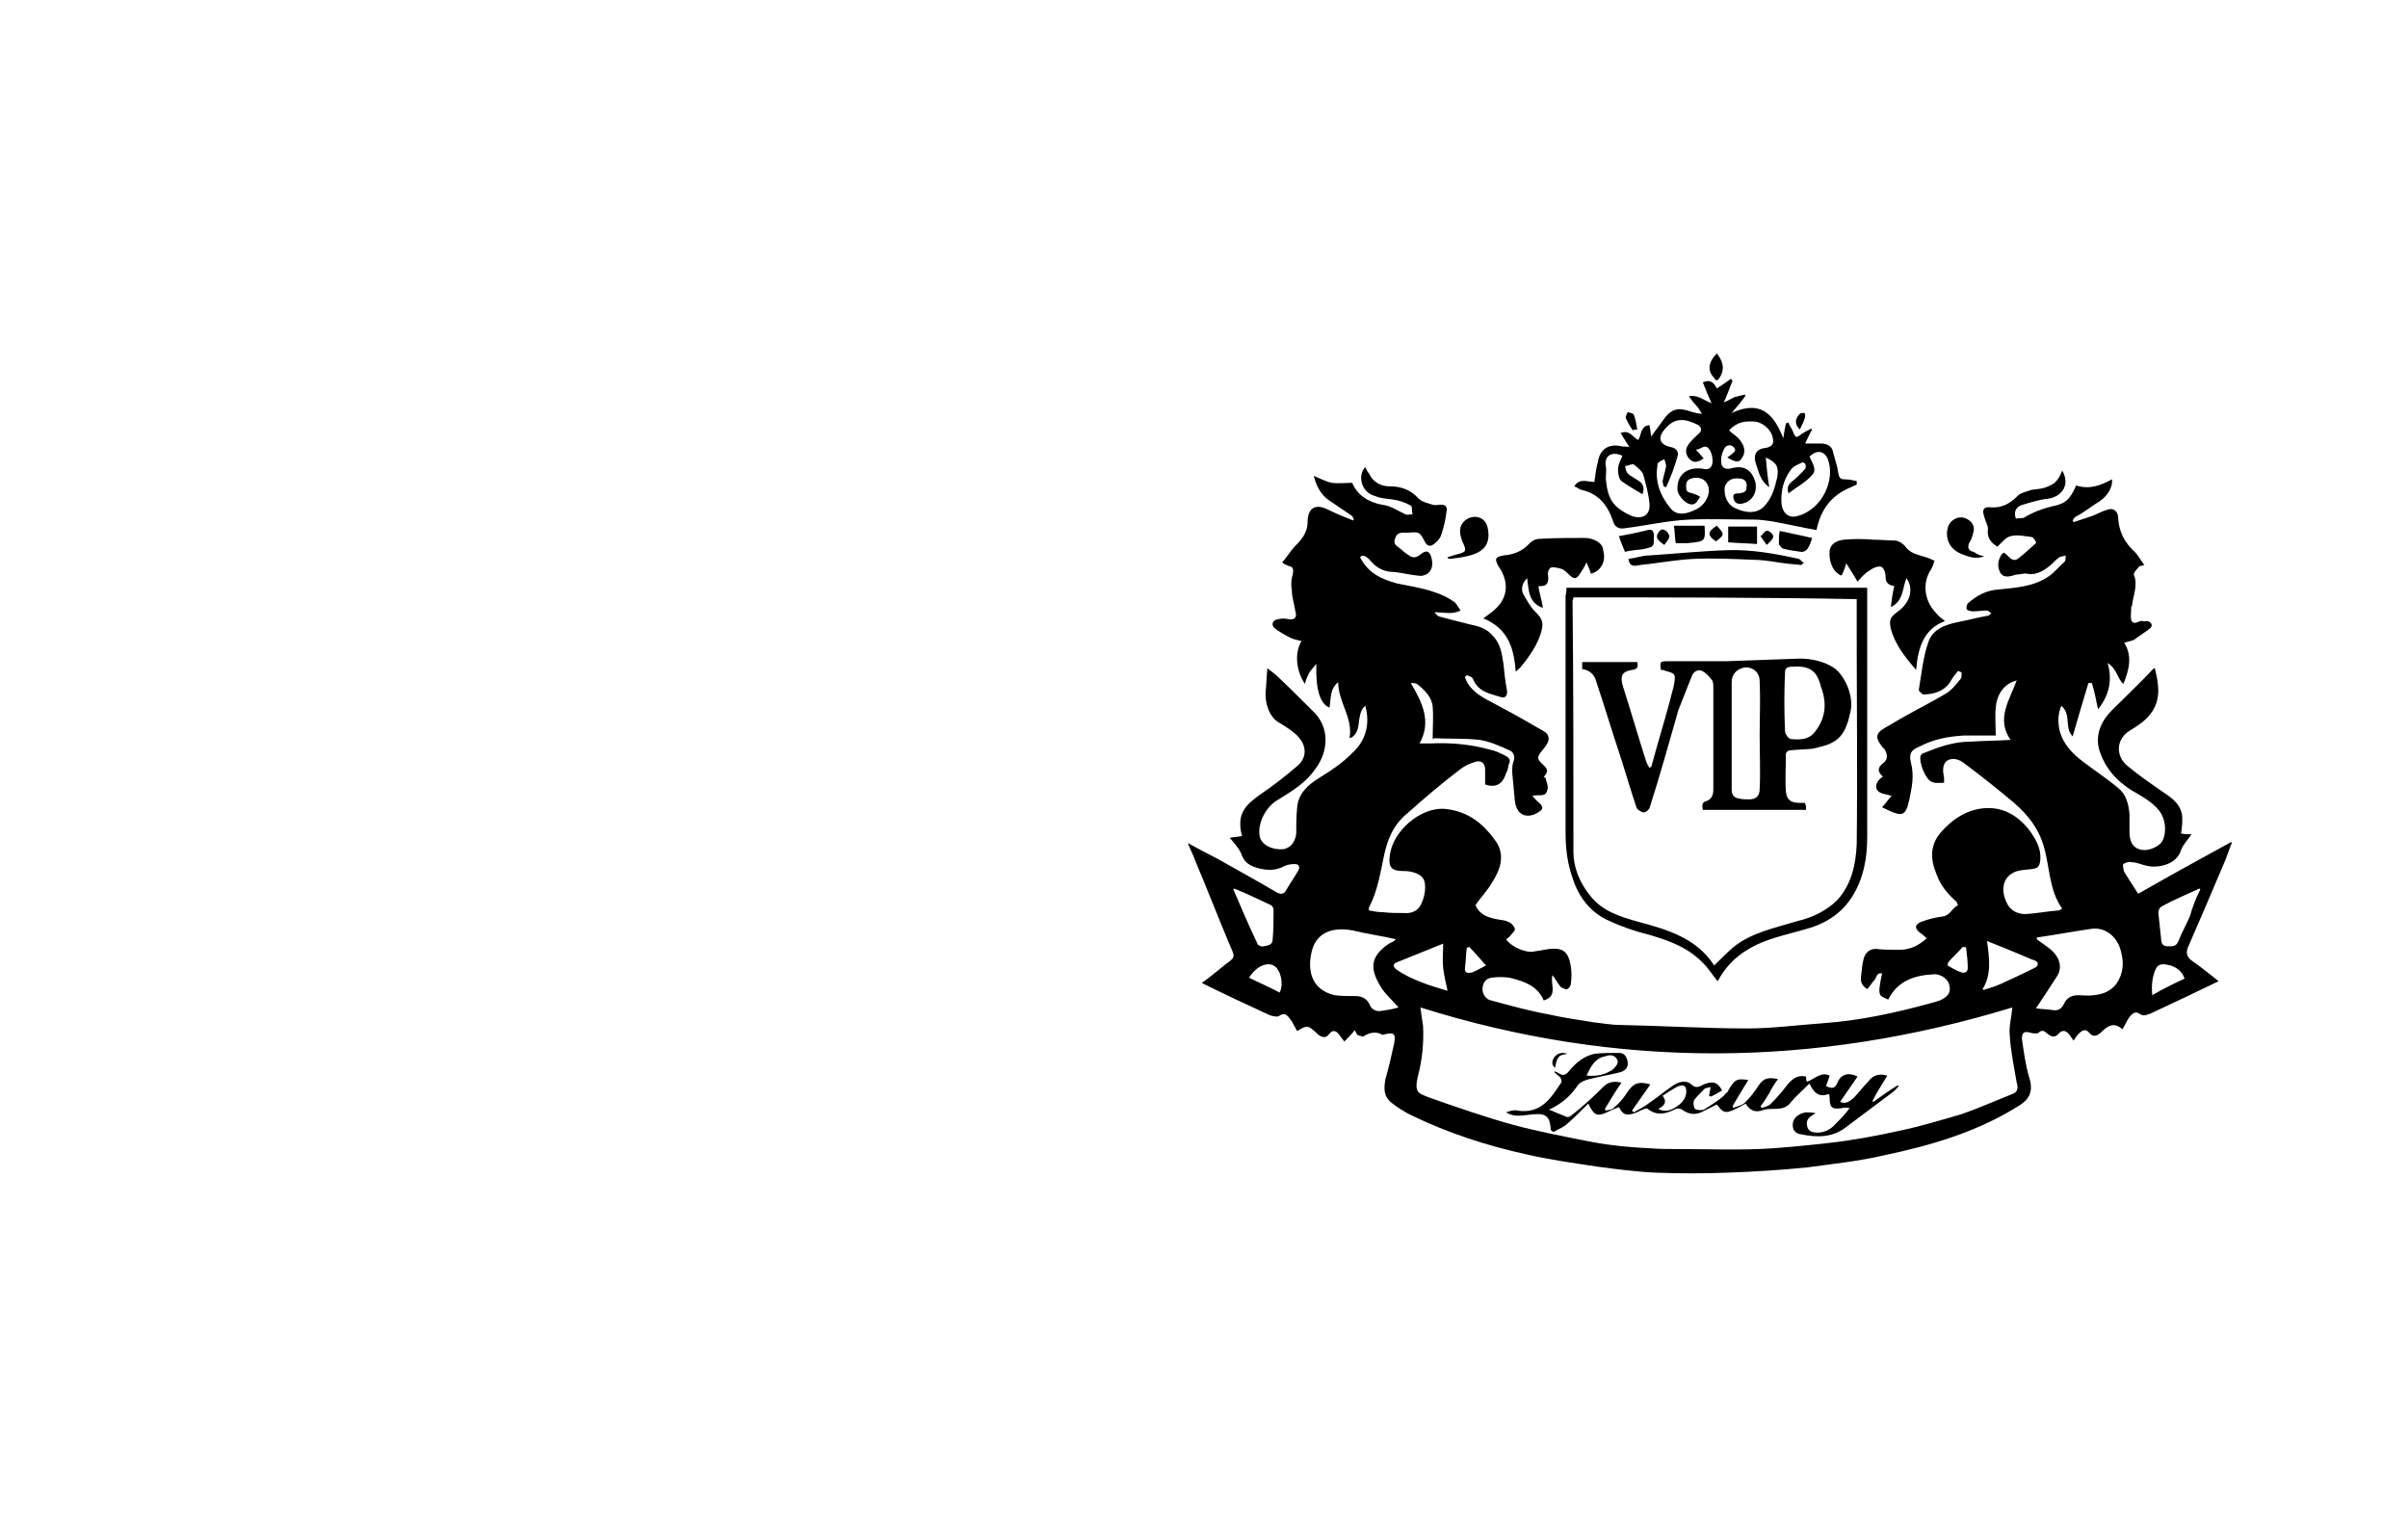 <?xml version="1.0" encoding="UTF-8"?>
<!DOCTYPE svg PUBLIC "-//W3C//DTD SVG 1.0//EN" "http://www.w3.org/TR/2001/REC-SVG-20010904/DTD/svg10.dtd">
<!-- Creator: CorelDRAW -->
<svg xmlns="http://www.w3.org/2000/svg" xml:space="preserve" width="84mm" height="53mm" version="1.0" style="shape-rendering:geometricPrecision; text-rendering:geometricPrecision; image-rendering:optimizeQuality; fill-rule:evenodd; clip-rule:evenodd"
viewBox="0 0 8400 5300"
 xmlns:xlink="http://www.w3.org/1999/xlink"
 xmlns:xodm="http://www.corel.com/coreldraw/odm/2003">
 <defs>
  <style type="text/css">
   <![CDATA[
    .fil0 {fill:black;fill-rule:nonzero}
   ]]>
  </style>
 </defs>
 <g id="Слой_x0020_1">
  <g id="_105553255210048">
   <g>
    <path class="fil0" d="M4997.68 2577.96c0,-39.66 3.06,-76.26 0,-112.86 -3.05,-33.54 -27.44,-57.94 -54.9,-79.29 -3.05,-3.06 -12.2,-3.06 -21.35,-3.06 39.66,67.1 73.2,134.2 30.5,210.45 15.25,0 27.45,0 39.66,0 70.14,-3.06 137.24,3.05 204.34,21.34 18.31,3.06 36.6,12.2 54.91,21.35 12.19,6.1 21.34,15.25 12.19,30.5 -3.05,12.2 -3.05,21.35 -9.15,30.51 -12.2,39.65 -36.6,51.85 -73.2,39.65 0,-18.31 0,-36.6 0,-51.85 0,-21.35 -12.2,-33.54 -33.54,-27.45 -21.35,6.1 -39.66,15.25 -54.91,27.45 -64.04,48.79 -125.05,100.64 -182.99,152.49 -48.8,39.66 -70.15,91.51 -82.36,152.5 -12.19,57.95 -21.34,115.89 -48.79,170.8 -3.06,3.05 -3.06,9.15 -3.06,15.25 15.26,3.05 30.51,6.1 48.8,6.1 24.4,3.05 48.79,3.05 73.2,3.05 33.54,3.06 54.9,-12.19 64.04,-39.65 9.16,-21.35 12.2,-45.75 9.16,-64.05 -3.06,-30.5 -36.6,-39.65 -64.05,-42.69 -3.05,0 -6.1,0 -9.15,0 -42.7,0 -54.91,-12.2 -48.8,-54.91 9.16,-82.35 106.75,-170.8 195.19,-161.65 82.36,9.16 134.21,54.91 176.9,115.9 30.5,48.79 12.2,97.6 -15.25,140.3 -15.25,27.44 -39.65,51.85 -57.95,79.29 12.2,30.51 39.66,42.7 73.2,48.8 12.2,3.05 30.5,3.05 39.66,9.15 12.19,3.06 21.35,15.25 24.4,24.41 3.05,6.09 -12.2,18.3 -18.31,27.44 -3.05,3.06 -9.15,6.1 -12.19,9.15 18.3,27.45 70.14,48.8 97.6,42.7 18.31,-3.05 36.6,-6.1 54.9,-9.15 39.66,-3.06 64.05,3.05 73.2,61 3.06,21.35 3.06,39.66 0,61 0,6.1 -6.09,15.25 -12.19,18.31 -3.06,3.05 -15.25,-3.06 -21.35,-6.1 -12.2,-12.19 -18.31,-27.45 -30.5,-42.7 -9.16,30.51 21.35,73.2 -30.5,88.45 -21.35,-51.85 -70.15,-67.1 -118.95,-79.29 -21.35,-3.06 -42.7,-3.06 -64.05,0 -21.35,3.05 -30.5,21.35 -30.5,39.65 0,18.31 12.2,36.6 30.5,39.65 67.1,18.31 134.2,36.6 201.3,48.8 51.85,12.2 103.7,18.31 155.55,27.45 30.5,3.05 61,9.15 91.5,9.15 149.46,3.05 298.9,12.19 445.29,12.19 88.45,0 176.9,-12.19 265.35,-18.3 128.1,-9.15 253.14,-36.6 375.14,-70.14 12.2,-3.06 21.35,-6.1 30.51,-9.16 27.44,-12.19 39.65,-27.44 33.54,-51.85 -3.05,-21.35 -27.45,-39.65 -51.85,-39.65 -67.1,3.05 -128.1,21.35 -161.65,88.45 -30.5,-15.25 -39.65,-6.1 -21.35,-91.51 -21.34,-3.05 -18.3,15.26 -27.44,24.41 -9.14,9.15 -15.25,21.35 -24.41,30.5 -18.3,-12.2 -24.4,-24.4 -21.34,-45.75 3.05,-21.35 3.05,-39.66 9.15,-61.01 6.1,-21.34 21.35,-33.54 42.7,-33.54 21.34,3.06 48.79,3.06 70.14,3.06 42.7,3.05 76.25,-12.2 106.74,-39.66 -6.1,-6.1 -12.19,-12.19 -21.35,-18.3 -21.35,-15.25 -21.35,-30.51 3.06,-39.66 24.4,-9.15 48.79,-15.25 73.2,-18.3 27.44,-3.06 33.54,-30.5 54.9,-39.66 -3.05,-3.05 -3.05,-9.15 -6.1,-12.19 -30.5,-27.45 -54.9,-54.91 -70.14,-97.6 -21.35,-51.85 -21.35,-100.65 15.25,-143.35 42.7,-48.79 94.55,-82.35 158.59,-85.39 64.05,-3.06 115.9,30.5 152.5,79.3 21.35,30.5 39.65,61 36.6,100.64 -3.06,27.45 -9.16,30.5 -36.6,33.54 -30.5,3.06 -61.01,3.06 -82.35,33.55 -18.31,30.5 -9.16,64.04 6.09,91.5 15.25,24.41 42.7,33.55 70.15,30.5 36.6,-3.05 70.14,-9.15 106.74,-12.19 3.06,0 6.1,-3.06 12.2,-6.1 -45.76,-64.05 -42.7,-143.34 -64.05,-216.54 -18.3,-64.05 -54.9,-109.8 -103.7,-152.49 -57.95,-48.8 -115.89,-94.55 -176.9,-140.3 -12.19,-9.16 -30.5,-15.25 -42.69,-12.2 -21.35,3.06 -30.51,21.35 -27.45,48.8 3.05,12.19 3.05,21.34 3.05,33.54 -12.19,0 -30.5,3.05 -42.69,-3.05 -21.35,-6.1 -45.75,-67.11 -39.66,-91.51 3.06,-3.05 6.1,-9.15 12.2,-9.15 51.85,-21.35 103.7,-39.66 161.65,-39.66 45.75,-3.05 91.5,-3.05 140.3,-6.09 -51.85,-73.2 -3.06,-140.3 21.34,-207.4 -48.79,12.19 -70.14,54.9 -73.19,94.54 -3.06,30.51 0,64.05 0,97.61 -39.66,0 -73.2,0 -109.8,0 -54.91,3.05 -106.74,12.19 -158.59,39.65 -30.51,12.2 -33.55,27.45 -27.45,54.9 12.19,45.76 3.05,88.45 -6.1,131.15 -12.19,54.91 -24.4,57.95 -76.25,33.55 -3.06,-3.06 -9.15,-3.06 -18.31,-9.16 12.2,-12.19 21.35,-27.44 33.55,-39.65 -18.31,-6.1 -39.66,-6.1 -48.8,-18.31 -12.19,-12.19 -3.05,-36.6 18.31,-48.79 -21.35,-18.31 -18.31,-33.55 3.05,-48.8 15.25,-12.19 12.2,-30.5 3.06,-45.75 0,-3.05 -3.06,-3.05 -3.06,-3.05 -39.65,-45.76 -24.4,-57.95 21.35,-82.35 64.05,-39.66 134.2,-73.2 195.19,-109.8 21.35,-12.2 36.6,-33.55 51.85,-51.85 3.06,-3.06 3.06,-12.2 3.06,-21.35 -3.06,-3.05 -9.16,-3.05 -12.2,-6.1 -9.15,12.2 -18.3,21.35 -24.4,33.55 -21.35,36.6 -57.95,48.79 -97.6,48.79 -3.06,0 -15.25,-12.19 -15.25,-15.25 9.15,-54.9 15.25,-115.89 33.54,-167.74 15.25,-45.76 61,-61.01 106.74,-70.15 33.55,-6.1 64.05,-15.25 100.65,-21.35 3.05,0 6.1,-3.05 12.19,-9.15 -6.09,-3.05 -12.19,-9.15 -15.25,-9.15 -15.25,0 -33.54,3.05 -48.79,3.05 -6.1,0 -18.31,-3.05 -21.35,-6.1 -3.06,-6.09 0,-18.3 3.05,-21.34 30.51,-27.45 64.05,-45.76 106.75,-48.8 57.94,-6.1 118.95,-9.15 170.8,-42.7 21.35,-12.19 39.65,-36.6 61,-54.9 3.05,-3.06 3.05,-15.25 3.05,-21.35 -6.09,3.06 -15.25,3.06 -21.34,6.1 -9.16,6.1 -18.31,15.25 -27.45,24.4 -24.4,21.35 -51.85,39.66 -85.4,33.55 -12.19,-3.06 -24.4,3.05 -39.65,3.05 -18.3,6.1 -39.65,12.2 -51.85,-3.05 -12.19,-18.31 -12.19,-39.66 -3.05,-57.95 3.05,-6.1 6.09,-12.2 12.19,-15.25 3.06,0 3.06,0 6.1,3.05 12.2,9.16 24.4,30.5 42.7,18.31 21.35,-15.25 42.69,-36.6 64.04,-54.91 3.06,-3.05 -9.15,-21.34 -15.25,-21.34 -24.4,-3.06 -48.79,-9.16 -73.2,-3.06 -15.25,3.06 -30.5,21.35 -45.75,36.6 -21.35,-12.2 -36.6,-30.5 -33.54,-57.95 3.05,-12.19 -9.16,-30.5 -12.2,-45.75 -9.15,-24.4 -3.05,-36.6 21.35,-33.54 39.65,3.05 67.1,-12.2 94.55,-39.66 12.19,-12.19 33.54,-15.25 48.79,-21.35 21.35,-3.05 39.66,-3.05 57.95,-12.19 27.45,-9.16 39.65,-30.5 48.8,-54.91 27.44,45.75 3.05,88.45 -45.76,97.6 -30.5,3.06 -61,12.2 -91.5,21.35 -21.35,6.1 -33.54,21.35 -24.4,48.8 9.15,-3.06 18.3,0 27.44,-3.06 30.5,-18.3 61.01,-30.5 97.6,-39.65 48.8,-9.15 64.05,-24.4 85.4,-73.2 45.75,15.25 85.39,0 125.05,-21.35 3.05,24.41 -12.2,54.91 -42.7,76.26 -30.5,18.3 -54.9,39.65 -85.39,54.9 -3.06,3.05 -6.1,6.1 -9.16,12.2 0,3.05 3.06,3.05 3.06,6.09 18.3,-6.09 36.6,-12.19 54.9,-18.3 21.35,-6.1 39.66,-18.31 61,-24.4 21.35,-9.16 39.66,3.05 39.66,27.44 3.05,48.8 21.35,85.4 57.95,118.95 12.19,12.2 21.34,30.5 33.54,45.75 -12.2,3.06 -18.3,3.06 -21.35,9.16 -6.1,6.09 -18.3,21.35 -15.25,24.4 15.25,36.6 -3.05,73.2 -6.1,106.74 0,3.06 -3.05,3.06 -3.05,6.1 0,15.25 -3.06,30.5 0,45.75 9.15,21.35 27.45,0 39.65,3.06 3.06,3.05 12.2,0 15.25,0 15.25,3.05 21.35,15.25 12.2,24.4 -18.31,15.25 -39.65,27.45 -54.91,39.65 -9.15,6.1 -21.34,6.1 -36.59,12.2 30.5,48.8 15.25,97.6 -3.06,143.34 -21.35,-18.3 -21.35,-51.85 -54.9,-73.2 18.3,64.05 3.05,115.9 -33.55,161.65 -6.1,-30.5 -12.19,-61 -21.35,-91.5 -3.05,0 -6.09,0 -12.19,0 -18.31,61 -36.6,121.99 -54.91,186.05 -30.5,-30.5 -3.05,-76.25 -39.65,-106.74 -12.2,30.5 -12.2,54.9 -6.1,85.39 12.2,48.79 45.75,82.35 82.35,109.8 39.66,30.5 82.35,57.94 122,91.5 27.44,21.35 36.59,54.91 39.65,91.5 0,21.35 0,42.7 0,64.05 0,30.5 12.2,51.85 33.54,57.95 24.41,9.15 57.95,-3.06 76.26,-21.35 21.35,-27.45 18.3,-82.35 -6.1,-112.85 -24.4,-30.5 -57.95,-48.8 -94.55,-70.15 -54.9,-33.54 -97.6,-82.35 -115.89,-146.39 -12.2,-51.85 9.15,-97.6 45.75,-134.2 48.79,-48.8 97.6,-94.55 143.34,-143.35 3.05,-3.05 3.05,-3.05 6.1,-3.05 9.15,39.65 18.3,79.3 6.1,118.95 -9.16,30.5 -30.51,54.9 -54.91,73.2 -12.19,9.15 -21.35,15.25 -36.6,24.4 -51.85,30.5 -51.85,91.5 -9.15,125.05 36.6,30.5 76.25,57.95 115.9,85.39 30.5,21.35 64.04,39.66 73.19,82.35 3.06,21.35 0,45.76 -3.05,67.1 12.19,3.06 24.4,3.06 36.6,3.06 -12.2,18.3 -30.5,36.6 -36.6,54.9 -15.25,51.85 -82.35,64.05 -118.95,54.91 -18.31,-3.06 -33.55,-12.2 -51.85,-12.2 -9.15,-3.05 -21.35,0 -30.5,6.1 -3.06,3.06 0,18.31 3.05,27.45 15.25,24.4 30.5,48.79 48.8,76.25 106.74,-61 216.54,-121.99 323.29,-179.94 3.06,0 3.06,3.05 3.06,3.05 -9.16,21.35 -15.25,42.7 -24.41,64.05 -42.69,100.64 -85.39,201.3 -128.1,298.89 -9.15,21.35 -3.05,36.6 15.25,48.8 30.5,21.34 61,45.75 91.5,70.14 -82.35,39.65 -158.59,76.25 -237.9,112.85 -12.19,3.06 -21.34,12.2 -39.65,0 -12.2,-9.15 -24.4,0 -33.54,12.2 -9.16,12.19 -15.25,27.44 -24.41,42.69 -27.44,-24.4 -48.79,-15.25 -73.2,9.16 -12.19,12.19 -27.44,21.35 -42.69,3.05 -12.2,-15.25 -24.41,-9.15 -36.6,3.06 -6.1,6.1 -12.2,15.25 -18.31,24.4 -3.05,-6.1 -9.15,-12.2 -12.19,-18.3 -12.2,-15.26 -24.41,-24.41 -42.7,-3.06 -12.2,12.2 -24.4,6.1 -36.6,-3.05 -9.15,-9.16 -18.3,-15.26 -30.5,-3.06 -3.06,3.06 -18.31,3.06 -27.45,0 -21.35,-6.1 -30.5,-3.05 -30.5,21.35 6.1,42.7 12.2,88.45 24.4,131.15 18.31,54.9 0,82.35 -42.69,106.74 -143.34,88.45 -301.95,134.2 -460.54,167.74 -91.5,21.35 -183,30.5 -271.45,42.7 -91.5,9.15 -186.05,15.25 -280.59,18.31 -82.35,3.05 -161.65,3.05 -244,0 -70.15,-3.06 -140.3,-12.2 -207.4,-21.35 -82.35,-12.2 -167.75,-24.41 -247.04,-42.7 -137.25,-30.5 -271.45,-73.2 -402.59,-137.24 -24.41,-12.2 -48.8,-27.45 -67.1,-42.7 -27.45,-21.35 -27.45,-48.8 -21.35,-82.35 12.19,-42.7 21.35,-82.35 30.5,-125.05 6.1,-33.54 0,-39.65 -36.6,-30.5 -3.05,0 -3.05,3.05 -6.1,0 -21.35,-12.2 -45.75,-6.1 -64.04,6.1 -3.06,3.05 -12.2,-3.06 -18.31,-3.06 -6.1,-3.05 -9.15,-12.19 -12.2,-18.3 -12.19,15.25 -24.4,27.44 -36.59,39.65 -6.1,-9.15 -12.2,-15.25 -18.31,-24.4 -9.15,-12.2 -21.35,-18.31 -33.54,-3.06 -12.2,18.31 -27.45,12.2 -39.66,3.06 -3.05,-3.06 -3.05,-3.06 -3.05,-3.06 -33.55,-30.5 -33.55,-30.5 -70.15,-9.15 -6.09,-12.2 -12.19,-21.35 -18.3,-33.54 -12.2,-15.26 -21.35,-36.6 -45.75,-18.31 -6.1,3.05 -21.35,0 -30.5,-3.05 -79.3,-36.6 -158.6,-73.2 -237.91,-112.86 30.51,-21.35 57.95,-45.75 85.4,-67.1 30.5,-21.35 30.5,-24.4 15.25,-57.95 -42.7,-100.64 -82.35,-204.34 -125.05,-304.98 -6.1,-18.31 -15.25,-33.55 -24.4,-57.95 39.65,21.35 73.2,39.65 103.7,54.9 70.14,39.66 137.24,76.26 204.34,115.9 15.25,9.15 27.45,9.15 36.6,-9.15 12.2,-21.35 27.45,-42.7 39.66,-64.05 9.15,-15.25 3.05,-24.4 -12.2,-24.4 -15.25,0 -30.5,3.05 -45.75,12.19 -30.5,12.2 -57.95,9.15 -88.45,0 -27.45,-9.15 -42.7,-21.35 -51.85,-48.79 -9.15,-21.35 -27.45,-39.66 -39.66,-54.91 12.2,-3.05 27.45,-3.05 42.7,-6.1 -21.35,-79.29 15.25,-109.79 61,-143.34 45.76,-30.5 88.45,-64.04 131.15,-100.64 36.6,-30.5 33.55,-73.2 0,-106.75 -18.3,-18.3 -39.65,-30.5 -64.05,-45.75 -33.54,-18.3 -48.79,-70.14 -45.75,-106.74 3.06,-27.45 3.06,-54.9 6.1,-82.35 12.2,9.15 18.31,15.25 27.45,21.35 42.69,39.65 85.39,82.35 128.1,125.05 64.05,57.94 57.95,143.34 12.2,204.34 -33.55,48.8 -79.3,76.25 -128.11,106.74 -45.75,24.41 -73.19,82.35 -67.1,125.05 3.06,30.5 39.66,51.85 82.35,48.8 24.41,-3.06 42.7,-24.41 45.76,-54.91 0,-30.5 0,-57.95 3.05,-88.45 3.06,-51.85 39.65,-82.35 79.3,-106.74 39.65,-24.4 76.25,-48.79 109.79,-82.35 48.8,-42.7 67.1,-100.65 48.8,-167.75 -15.25,12.2 -18.31,30.51 -21.35,48.8 -3.05,21.35 -3.05,42.7 -21.35,57.95 -3.05,3.05 -3.05,3.05 -12.19,6.09 12.19,-73.19 -39.66,-125.04 -39.66,-195.19 -30.5,24.41 -24.4,57.95 -30.5,88.45 -33.54,-12.19 -48.79,-67.1 -45.75,-152.49 -9.15,12.19 -18.31,21.35 -24.4,30.5 -6.1,12.19 -12.2,24.4 -15.25,39.65 -27.45,-39.65 -39.66,-103.7 -12.2,-149.45 -12.2,-3.05 -27.45,-6.1 -39.65,-12.2 -18.31,-9.15 -39.66,-21.34 -54.91,-33.54 -12.19,-12.2 -6.1,-27.45 12.2,-30.5 12.19,-3.06 24.4,-3.06 39.65,0 21.35,3.05 27.45,-9.15 21.35,-27.45 -3.06,-24.4 -12.2,-48.79 -12.2,-73.2 -3.05,-18.3 -3.05,-36.59 3.06,-54.9 3.05,-18.31 3.05,-27.45 -15.25,-30.5 -3.06,-3.06 -12.2,-3.06 -21.35,-12.2 18.3,-21.35 30.5,-42.69 48.79,-61 21.35,-21.35 39.66,-45.75 39.66,-79.3 0,-42.69 21.35,-67.1 67.1,-45.75 30.5,15.25 61,27.45 91.5,39.66 3.06,-3.06 3.06,-3.06 3.06,-3.06 -3.06,-3.05 -3.06,-9.15 -6.1,-12.19 -21.35,-15.26 -45.75,-30.51 -67.1,-45.76 -36.6,-21.35 -54.91,-48.79 -67.1,-94.54 21.35,9.15 45.75,21.35 64.04,24.4 21.35,3.05 45.76,0 70.15,0 18.3,42.7 54.9,67.1 103.7,76.25 30.5,3.06 54.9,21.35 82.35,33.55 6.1,3.05 15.25,0 24.4,0 -3.05,-12.2 0,-27.45 -6.1,-30.5 -21.34,-12.2 -42.69,-18.31 -64.04,-21.35 -21.35,-3.06 -39.66,-3.06 -61,-12.2 -48.8,-12.19 -61.01,-73.2 -33.55,-100.64 3.06,6.09 6.1,15.25 12.2,21.35 15.25,30.5 39.65,45.75 73.2,45.75 39.65,0 73.19,12.19 100.64,42.69 12.2,12.2 30.5,15.26 48.8,21.35 9.15,3.06 21.34,0 30.5,0 15.25,0 21.35,9.16 18.3,21.35 -3.05,27.45 -9.15,54.91 -18.3,82.35 -3.06,12.2 -15.25,27.45 -30.5,36.6 -9.16,6.1 -21.35,3.06 -27.45,-12.19 -18.31,-33.55 -18.31,-33.55 -57.95,-30.51 -3.05,0 -3.05,0 -3.05,0 -18.31,0 -36.6,-3.05 -42.7,21.35 -9.15,21.35 12.2,27.45 24.4,39.66 6.1,6.1 15.25,12.19 24.41,18.3 12.19,9.16 24.4,9.16 39.65,-3.05 21.35,-18.31 33.54,-12.2 39.65,15.25 6.1,27.44 -3.05,51.85 -30.5,57.95 -6.1,3.05 -12.19,0 -21.35,0 -27.44,-3.06 -51.85,-9.16 -76.25,-12.2 -48.79,0 -70.14,-21.35 -91.5,-45.75 -15.25,-12.2 -21.35,-15.25 -30.5,-6.1 27.44,54.9 73.19,76.25 128.1,91.5 42.7,9.16 88.45,15.25 131.14,30.51 21.35,6.09 45.76,18.3 64.05,30.5 12.2,6.09 18.31,21.35 27.45,33.54 -30.5,15.25 -54.91,6.1 -91.51,6.1 6.1,6.1 12.2,15.25 18.31,15.25 33.54,9.15 70.14,18.3 106.74,27.45 27.45,6.09 54.91,12.19 76.25,36.6 30.51,30.5 33.55,64.04 39.66,100.64 3.05,30.5 6.1,61 12.19,91.5 3.06,18.31 -6.09,30.51 -21.34,24.41 -39.66,-12.2 -79.3,-18.31 -97.61,-64.05 -3.05,-6.1 -12.19,-9.15 -21.34,-12.19 -3.06,3.05 -3.06,3.05 -6.1,6.09 3.05,12.2 9.15,21.35 15.25,30.5 27.44,36.6 70.14,51.85 106.74,73.2 51.85,27.45 100.65,54.91 152.5,85.4 21.34,12.19 21.34,30.5 9.15,48.79 -3.06,3.06 -3.06,6.1 -9.15,12.2 -24.41,30.5 -27.45,33.54 3.05,61 18.31,18.31 3.06,27.45 -3.05,39.65 3.05,0 3.05,0 6.09,0 3.06,15.26 12.2,30.51 6.1,45.76 -6.1,24.4 -30.5,12.19 -51.85,18.3 9.15,9.15 15.25,18.31 24.4,24.41 12.2,12.19 15.26,21.34 0,30.5 -33.54,24.4 -79.29,21.34 -85.39,-39.66 -3.05,-30.5 -6.1,-64.04 -9.15,-97.6 0,-12.2 0,-21.35 3.05,-33.54 9.16,-18.31 3.06,-36.6 -12.19,-42.7 -33.55,-15.25 -67.1,-30.5 -103.7,-36.6 -54.91,-6.1 -106.75,-3.05 -164.7,-6.1 9.22,3.06 6.16,3.06 0.06,3.06zm2022.11 936.32c-689.28,210.45 -1375.52,216.55 -2064.8,0 3.05,24.41 6.1,45.76 9.15,64.05 3.05,61 -3.05,118.95 -18.31,176.9 -12.19,54.9 0,57.95 39.66,73.2 94.55,33.54 192.15,67.1 289.74,94.54 91.5,24.41 186.05,42.7 280.59,61.01 64.05,12.19 131.15,18.3 195.2,21.34 39.65,3.06 76.25,3.06 115.89,3.06 88.45,0 176.9,3.05 262.29,0 82.36,-3.06 167.75,-12.2 250.1,-21.35 82.35,-9.15 164.7,-24.4 247.04,-42.7 73.2,-15.25 143.34,-36.6 216.54,-57.94 61,-21.35 115.9,-45.76 176.9,-70.15 18.31,-6.1 21.35,-21.35 15.25,-39.65 -9.15,-54.91 -21.35,-109.8 -24.4,-167.75 -3.05,-27.45 6.11,-57.96 9.16,-94.56zm85.4 -243.99c0,3.05 0,3.05 0,6.09 15.25,12.2 30.5,21.35 45.75,33.55 30.5,24.4 48.79,64.04 21.35,100.64 -21.35,33.55 -45.76,70.15 -70.15,106.75 18.31,3.05 39.66,3.05 57.95,6.09 18.31,3.06 30.5,-3.05 39.65,-21.34 9.16,-21.35 27.45,-30.51 48.8,-30.51 18.3,0 36.6,3.06 54.9,0 30.51,-3.05 57.95,-12.19 79.3,-39.65 24.4,-36.6 27.45,-73.2 15.25,-115.89 -12.19,-48.8 -54.9,-82.36 -100.64,-76.26 -64.06,9.18 -128.12,21.39 -192.16,30.53zm-2235.6 6.09c-51.85,-12.19 -100.64,-18.3 -149.45,-30.5 -79.29,-15.25 -134.2,12.2 -146.4,82.35 -12.19,61.01 3.06,125.05 82.36,143.35 21.34,3.05 48.79,3.05 73.19,3.05 21.35,0 39.66,9.15 48.8,30.5 6.1,15.25 21.35,24.41 39.65,21.35 21.35,-3.05 39.66,-6.1 61.01,-12.2 -21.35,-24.4 -45.76,-45.75 -61.01,-70.14 -39.65,-64.04 -39.65,-106.74 27.45,-152.49 6.1,-3.06 15.25,-6.11 24.4,-15.27zm2046.5 173.86c3.06,3.05 3.06,3.05 3.06,3.05 21.35,-6.09 39.65,-12.19 61,-21.34 39.65,-18.31 79.3,-36.6 115.89,-54.91 15.26,-6.1 18.31,-21.35 0,-27.45 -12.19,-3.05 -21.34,-9.15 -30.5,-12.19 -42.69,-18.31 -88.45,-36.6 -134.2,-54.91 9.16,64.05 15.25,118.94 -15.25,167.75zm-1881.81 -158.6c-51.85,21.34 -106.74,42.69 -158.59,64.04 -18.3,6.1 -18.3,15.25 -3.05,27.45 54.9,36.6 115.89,54.9 176.89,73.2 -6.09,-27.45 -12.19,-54.91 -15.25,-79.3 -3.05,-30.49 0,-57.94 0,-85.39zm2641.24 -189.1c-3.05,-3.05 -3.05,-3.05 -3.05,-3.05 -45.75,21.35 -91.51,39.65 -134.2,64.04 -6.1,3.06 -9.16,15.25 -9.16,21.35 3.06,30.5 6.1,54.91 9.16,85.4 0,15.25 3.05,30.5 21.35,30.5 18.29,0 30.5,3.05 39.65,-18.31 12.2,-30.5 27.45,-57.95 39.65,-85.39 9.16,-33.54 21.35,-64.04 36.6,-94.54zm-3370.17 -3.04c-3.05,3.05 -3.05,3.05 -3.05,3.05 27.45,64.05 54.9,128.11 85.39,192.15 3.06,3.06 12.2,9.15 21.35,6.1 12.2,-3.06 30.5,-3.06 30.5,-24.4 3.06,-33.55 3.06,-67.1 3.06,-103.7 0,-3.06 -3.06,-12.2 -9.15,-15.25 -39.65,-18.31 -82.35,-39.66 -128.1,-57.95zm3315.28 314.14c-9.15,-27.45 -30.5,-39.65 -48.8,-45.75 -15.25,-3.06 -39.65,-12.2 -51.85,12.19 -12.19,27.45 -15.25,54.91 -12.19,91.51 36.59,-21.35 73.19,-39.66 112.84,-57.95zm-3263.43 -3.05c36.6,18.3 73.2,33.54 106.75,51.85 15.25,-30.51 3.05,-82.36 -21.35,-94.55 -24.4,-12.2 -61,3.05 -85.4,42.7zm2500.94 -106.75c-3.05,0 -6.09,0 -12.19,0 -15.25,18.31 -33.55,33.55 -48.8,51.85 -3.05,3.06 -3.05,12.2 -3.05,12.2 15.25,9.15 30.5,18.3 48.79,24.4 12.2,3.06 21.35,-3.05 21.35,-15.25 0,-24.4 -3.05,-48.81 -6.1,-73.2zm-1732.35 0c-3.06,0 -6.1,0 -9.16,3.06 -3.05,21.35 -3.05,45.75 -6.09,67.1 -3.06,21.35 9.15,21.35 24.4,18.3 15.25,-6.09 30.5,-15.25 48.8,-24.4 -21.35,-24.42 -39.66,-45.76 -57.95,-64.06z"/>
    <path class="fil0" d="M6336.6 1849.02c-51.85,-9.16 -103.7,-21.35 -155.55,-30.5 -21.34,-3.06 -42.69,-6.1 -64.04,-6.1 -73.2,0 -149.45,-3.06 -222.65,0 -76.25,3.05 -152.5,21.35 -228.75,30.5 -21.35,3.05 -33.54,-6.1 -39.65,-27.45 -18.31,-54.9 -51.85,-94.54 -109.8,-106.74 -9.15,-3.06 -15.25,-9.15 -24.4,-12.2 18.3,-30.5 45.75,-15.25 70.14,-15.25 3.05,-24.4 6.1,-48.79 12.2,-70.14 6.09,-42.7 36.59,-64.05 79.29,-54.91 9.15,3.06 15.25,0 30.5,3.06 -12.19,-18.31 -21.35,-33.55 -30.5,-48.8 30.5,-12.19 39.66,12.2 61,24.41 12.2,-15.25 6.1,-48.8 39.66,-51.85 3.05,12.19 3.05,24.4 6.1,39.65 12.19,-18.3 27.44,-36.6 39.65,-54.9 30.5,-42.7 51.85,-48.8 103.7,-30.5 12.2,3.05 21.35,6.09 33.54,6.09 -6.09,-9.15 -12.19,-21.34 -21.34,-30.5 -9.16,-9.15 -15.26,-18.3 -24.41,-30.5 30.5,-6.1 48.8,12.2 79.3,24.4 -12.2,-27.44 -21.35,-48.79 -30.5,-73.19 27.44,-12.2 39.65,3.05 48.79,21.34 18.31,-12.19 33.55,-21.34 48.8,-33.54 3.05,3.06 3.05,3.06 6.1,6.1 -9.16,24.4 -18.31,48.79 -30.51,76.25 15.25,-6.1 24.41,-12.19 36.6,-18.3 12.2,-3.06 24.41,-6.1 36.6,-9.16 0,3.06 3.06,3.06 3.06,3.06 -12.2,18.3 -27.45,36.6 -48.8,61 100.65,-45.75 146.4,3.06 179.94,88.45 3.06,-21.35 6.1,-36.6 9.16,-51.85 3.05,0 6.09,-3.05 9.15,-3.05 3.05,12.19 12.19,21.34 15.25,30.5 9.15,24.4 12.2,24.4 30.5,9.15 9.15,-6.1 21.35,-12.2 33.54,-18.31 3.06,3.06 3.06,3.06 3.06,3.06 -9.15,15.25 -15.25,30.5 -24.4,48.79 21.34,0 39.65,0 54.9,0 21.35,0 39.65,9.16 42.7,30.5 6.1,24.41 15.25,48.8 18.3,73.2 3.06,18.31 9.16,21.35 24.41,21.35 12.19,0 27.44,3.06 39.65,6.1 0,3.05 0,6.1 0,12.2 -9.15,3.05 -18.3,9.15 -27.45,12.19 -60.99,27.45 -97.59,73.19 -112.84,146.39zm-524.58 -149.44c-3.06,0 -6.1,-3.06 -9.15,-3.06 0,-6.1 -3.06,-12.19 -3.06,-18.3 3.06,-18.31 9.15,-33.55 12.2,-51.85 0,-6.1 -3.06,-15.25 -6.1,-24.41 -6.1,3.06 -15.25,6.1 -21.35,12.2 -3.05,3.05 -3.05,6.1 -3.05,12.2 -9.16,54.9 12.19,106.74 45.75,146.39 24.4,30.5 61,18.31 91.5,3.06 24.41,-12.2 42.7,-39.66 42.7,-67.1 -3.06,-33.55 -30.5,-48.8 -61,-39.66 -21.35,6.1 -18.31,21.35 -18.31,33.55 0,15.25 12.2,15.25 21.35,18.3 9.15,3.06 18.3,6.1 27.45,12.2 -15.25,24.4 -21.35,30.5 -39.66,24.4 -12.19,-3.05 -39.65,-30.5 -39.65,-48.79 -3.06,-54.91 36.6,-82.35 91.5,-73.2 9.15,3.05 21.35,0 24.41,-6.1 12.19,-12.2 6.09,-48.8 -6.1,-64.05 -15.25,-18.3 -27.45,3.06 -45.75,3.06 12.19,12.19 18.3,21.35 27.44,30.5 -18.3,12.2 -33.54,18.31 -48.79,3.05 -12.2,-12.19 -18.31,-30.5 -6.1,-48.79 9.15,-15.25 24.4,-27.45 36.6,-39.65 12.19,-9.16 12.19,-21.35 0,-30.51 -42.7,-21.34 -79.3,-30.5 -115.9,12.2 -27.44,30.5 -21.35,54.91 18.31,64.05 18.3,3.05 30.5,15.25 24.4,33.54 -12.19,42.72 -24.39,73.21 -39.64,106.77zm213.5 -103.7c3.05,-3.06 9.15,-6.1 12.19,-9.16 6.1,-6.09 21.35,-12.19 12.2,-24.4 -9.15,-12.19 -24.41,-12.19 -33.55,0 -6.09,12.2 -12.19,24.4 -12.19,39.65 -3.06,27.45 12.19,39.66 39.65,30.51 39.66,-9.16 67.1,6.09 79.3,48.79 9.15,39.66 -15.25,73.2 -51.85,76.25 -15.25,0 -21.35,-6.09 -24.41,-21.34 -3.05,-15.25 9.16,-15.25 21.35,-15.25 12.2,-3.06 24.41,-3.06 24.41,-21.35 3.05,-21.35 -9.16,-30.5 -27.45,-30.5 -24.4,-3.06 -42.7,9.15 -48.8,30.5 -3.05,30.5 9.16,61 36.6,73.19 39.66,18.31 73.2,18.31 97.61,-3.05 30.5,-30.5 39.65,-64.05 48.79,-103.7 6.1,-36.6 0,-51.85 -39.65,-70.14 3.05,36.6 6.09,67.1 12.19,103.7 -30.5,-21.35 -36.6,-51.85 -45.75,-79.3 -12.19,-33.54 0,-54.9 33.55,-57.95 18.3,-3.05 30.5,-12.19 24.4,-33.54 -3.06,-27.45 -33.55,-54.91 -61,-57.95 -33.55,-3.05 -64.05,0 -91.51,30.5 12.2,12.2 30.5,21.35 39.66,36.6 15.25,18.31 18.3,42.7 6.09,57.95 -9.14,18.29 -21.34,18.29 -51.83,-0.01zm213.48 125.05c-9.15,-27.45 6.1,-36.6 21.35,-48.8 12.2,-12.2 24.4,-21.35 36.6,-36.6 3.05,-3.05 3.05,-12.19 0,-18.3 -3.06,-3.06 -12.2,-6.1 -12.2,-3.06 -12.19,6.1 -30.5,12.2 -39.65,27.45 -24.4,33.54 -33.54,73.2 -30.5,115.89 3.05,30.5 24.4,51.85 54.9,42.7 85.4,-21.35 134.2,-125.05 106.75,-198.25 -12.2,-30.5 -39.66,-33.54 -64.05,-9.15 9.15,21.35 27.45,45.75 9.15,64.05 -24.39,27.47 -54.89,42.72 -82.35,64.07zm-579.48 -131.15c-39.65,-18.31 -64.04,3.05 -57.94,36.6 3.05,12.19 0,30.5 0,42.7 6.09,67.1 21.35,100.64 91.5,131.14 36.6,12.2 64.05,-3.05 61,-42.7 -3.05,-33.54 -12.19,-67.1 -21.35,-100.64 -3.05,-12.2 -21.34,-27.45 -33.54,-36.6 -3.05,-3.05 -18.31,3.06 -30.5,6.1 3.05,9.15 3.05,21.35 12.19,27.44 6.1,6.1 18.31,12.2 27.45,18.31 21.35,12.2 30.5,24.4 21.35,51.85 -24.4,-15.25 -48.8,-27.45 -73.2,-45.75 -9.15,-6.1 -12.19,-27.45 -12.19,-39.66 -0.02,-18.29 9.12,-33.54 15.23,-48.79z"/>
    <path class="fil0" d="M5464.32 2050.32c350.74,0 698.44,0 1049.18,0 0,9.15 0,18.3 0,27.44 0,280.6 0,558.14 0,841.79 0,73.19 -12.19,143.34 -51.85,207.39 -36.6,57.95 -91.5,94.55 -158.59,112.86 -70.14,21.35 -143.34,33.54 -207.4,73.2 -45.75,27.44 -79.3,64.04 -103.7,109.79 -18.31,-21.35 -30.5,-42.69 -48.79,-61 -51.85,-54.9 -115.9,-79.3 -189.1,-100.64 -48.79,-12.2 -94.55,-27.45 -140.3,-48.8 -64.04,-27.45 -106.74,-82.35 -128.1,-149.45 -18.31,-51.85 -24.4,-103.7 -24.4,-158.59 0,-274.5 0,-548.99 0,-826.53 3.05,-9.17 3.05,-18.31 3.05,-27.46zm24.4 33.54c0,6.1 -3.05,9.15 -3.05,12.2 3.05,289.74 3.05,582.53 3.05,875.32 0,54.91 21.35,106.75 57.95,152.5 42.7,54.9 103.7,73.2 167.75,91.5 103.7,27.45 204.34,57.95 265.34,152.5 21.35,-21.35 45.76,-45.76 67.1,-64.05 64.05,-51.85 146.4,-67.1 225.7,-91.5 51.85,-12.2 100.64,-36.6 137.24,-73.2 48.8,-54.91 64.05,-121.99 67.1,-195.19 3.06,-247.04 0,-494.1 0,-738.08 0,-39.66 0,-76.26 0,-115.9 -323.29,-6.1 -652.69,-6.1 -988.18,-6.1z"/>
    <path class="fil0" d="M5549.73 2001.52c-3.06,-12.19 -9.16,-24.4 -15.25,-39.65 -6.1,12.19 -12.2,24.4 -21.35,36.6 -12.2,21.35 -21.35,24.4 -39.66,6.1 -9.15,-9.16 -18.3,-18.31 -30.5,-21.35 -12.19,-3.06 -24.4,-6.1 -33.54,-3.06 -6.1,3.06 -12.2,18.31 -9.15,27.45 3.05,24.4 -3.06,39.65 -33.55,36.6 3.06,27.44 12.2,48.79 15.25,76.25 -51.85,-18.3 -48.79,-64.04 -54.9,-103.7 -15.25,15.25 -21.35,33.55 -15.25,51.85 12.19,21.35 24.4,45.75 42.69,64.05 27.45,27.44 30.5,39.65 21.35,73.2 -12.19,42.69 -39.65,82.35 -67.1,115.89 -3.05,6.1 -12.19,12.2 -21.35,21.35 -6.09,-79.3 -24.4,-149.45 -112.85,-186.05 15.25,-12.2 30.5,-21.35 42.7,-33.55 42.7,-39.65 45.75,-91.5 15.25,-140.29 -3.06,-3.06 -3.06,-6.1 -6.1,-9.16 -12.2,-24.4 -12.2,-30.5 18.31,-36.6 36.6,-3.05 67.1,-15.25 91.5,-42.69 9.15,-9.16 21.35,-15.25 36.6,-15.25 51.85,-3.06 103.7,-3.06 155.55,-3.06 30.5,0 64.04,18.31 64.04,42.7 9.16,30.52 0,70.17 -42.69,82.37z"/>
    <path class="fil0" d="M6684.3 2337.01c-39.65,-45.75 -73.2,-88.45 -88.45,-143.34 -6.1,-30.5 -3.05,-39.65 21.35,-57.95 30.5,-21.35 51.85,-51.85 45.75,-91.5 -3.05,-9.15 -6.1,-18.31 -12.19,-27.45 -15.25,33.55 -9.16,79.3 -54.91,100.65 3.06,-24.41 6.1,-48.8 12.2,-73.2 -21.35,-3.05 -30.5,-12.2 -30.5,-33.54 0,-12.2 -6.1,-30.51 -15.25,-33.55 -12.2,-3.05 -27.45,3.06 -39.66,12.2 -15.25,9.15 -27.44,21.35 -42.69,39.65 -12.2,-21.35 -24.41,-39.65 -39.66,-64.04 -3.05,12.19 -6.1,21.34 -12.19,33.54 -3.06,9.15 -6.1,12.2 -15.26,3.05 -21.34,-12.19 -33.54,-48.79 -30.5,-79.29 3.06,-27.45 27.45,-36.6 48.8,-39.66 33.54,-3.05 70.14,-3.05 103.7,0 27.44,0 54.9,3.06 79.29,3.06 12.2,3.05 21.35,9.15 30.51,18.3 18.3,27.45 45.75,30.51 73.19,39.66 12.2,3.05 21.35,9.15 30.51,12.19 -3.06,9.16 -6.1,21.35 -12.2,30.51 -30.5,45.75 -24.4,106.74 15.25,149.45 9.15,12.19 21.35,21.35 33.54,30.5 -73.18,27.41 -94.53,91.47 -100.63,170.76z"/>
    <path class="fil0" d="M6284.75 1971.02c-33.54,-3.05 -67.1,-6.1 -100.64,-12.19 -21.35,-3.06 -45.75,-6.1 -67.1,-6.1 -70.15,-3.06 -140.3,-6.1 -210.44,-3.06 -61.01,3.06 -125.05,15.25 -186.05,21.35 -15.26,3.06 -36.6,9.15 -39.66,-21.35 24.4,-3.05 48.8,-12.19 73.2,-12.19 91.5,-6.1 179.94,-15.25 271.44,-18.31 82.36,-3.05 167.75,12.2 250.1,30.5 6.1,3.06 12.2,12.2 18.31,15.25 -6.1,0 -9.16,3.05 -9.16,6.1z"/>
    <path class="fil0" d="M5049.53 1943.57c9.16,-3.05 21.35,-6.09 30.51,-9.15 36.59,-9.15 36.59,-12.19 21.34,-45.75 -12.19,-30.5 -12.19,-54.9 9.16,-73.2 30.5,-24.4 73.2,-12.19 79.29,27.45 9.16,45.75 -6.09,76.25 -51.85,91.5 -27.44,9.15 -54.9,12.2 -82.35,15.25 -6.1,-3.05 -6.1,-3.05 -6.1,-6.1z"/>
    <path class="fil0" d="M6922.19 1940.52c-33.54,12.2 -57.95,0 -82.35,-9.15 -48.8,-21.35 -54.91,-67.1 -42.7,-97.6 9.15,-21.35 33.55,-33.55 54.91,-27.45 27.44,9.15 39.65,30.5 30.5,54.9 -3.06,12.2 -6.1,21.35 -12.2,30.51 -9.15,18.3 -3.05,30.5 15.25,33.54 12.19,9.15 21.34,12.2 36.59,15.25z"/>
    <path class="fil0" d="M5668.67 1925.27c-9.16,-21.35 -15.26,-36.6 -21.35,-54.9 33.54,-6.1 64.04,-12.2 100.64,-21.35 12.2,-3.06 21.35,0 21.35,18.3 0,39.66 3.06,39.66 -39.65,48.8 -21.34,3.05 -42.69,3.05 -60.99,9.15z"/>
    <path class="fil0" d="M5946.21 1833.78l0 0c3.05,54.9 3.05,54.9 -61,61 -12.2,0 -24.41,0 -39.66,0 -3.05,-18.31 -3.05,-39.65 -6.1,-61 36.61,0 70.16,0 106.76,0z"/>
    <path class="fil0" d="M6129.2 1897.82c-33.54,-3.05 -67.1,-3.05 -100.64,-6.09 0,-18.31 0,-39.66 0,-54.91 33.54,0 67.1,0 100.64,0 0,21.35 0,39.65 0,61z"/>
    <path class="fil0" d="M6208.51 1852.07c39.66,9.15 73.2,15.25 112.85,24.4 -3.05,12.2 -9.15,27.45 -15.25,36.6 -3.05,6.1 -12.19,12.2 -21.34,12.2 -21.35,-3.06 -45.76,-6.1 -67.11,-12.2 -3.05,-3.05 -12.19,-12.19 -12.19,-15.25 -0.01,-18.3 -0.01,-33.55 3.04,-45.75z"/>
    <path class="fil0" d="M5988.92 1232.94c24.4,30.5 27.44,57.95 9.15,85.39 -6.1,9.16 -12.2,12.2 -18.31,0 -24.4,-24.4 -21.34,-54.9 9.16,-85.39z"/>
    <path class="fil0" d="M5696.12 1501.33c-9.15,-12.2 -18.3,-27.45 -24.4,-42.7 -3.05,-3.05 3.05,-12.19 6.1,-21.35 6.1,3.06 18.3,3.06 21.35,9.16 6.09,15.25 9.15,33.54 12.19,51.85 -6.1,-0.01 -12.19,-0.01 -15.24,3.04z"/>
    <path class="fil0" d="M5988.92 1833.78c27.44,30.5 27.44,30.5 -3.06,54.9 -30.5,-21.36 -30.5,-33.55 3.06,-54.9z"/>
    <path class="fil0" d="M5805.92 1900.87c-27.45,-18.31 -30.5,-27.45 -21.35,-42.7 6.1,-9.15 15.25,-18.31 30.5,-3.06 12.2,15.27 12.2,18.31 -9.15,45.76z"/>
    <path class="fil0" d="M6162.76 1900.87c-6.1,-9.16 -15.25,-21.35 -21.35,-30.5 12.2,-6.1 15.25,-30.51 36.6,-12.2 12.2,12.21 12.2,18.3 -15.25,42.7z"/>
    <path class="fil0" d="M6278.66 1498.28c-21.35,-21.35 -15.26,-39.66 0,-54.91 3.05,-3.05 12.19,-3.05 15.25,-3.05 3.05,0 3.05,9.15 3.05,12.19 -3.05,18.32 -12.21,30.51 -18.3,45.77z"/>
    <path class="fil0" d="M6098.71 3767.42c-18.3,30.51 -39.65,64.05 -54.9,91.51 0,3.05 3.05,3.05 3.05,6.1 12.2,-6.1 30.51,-9.16 39.66,-18.31 15.25,-15.25 30.5,-33.54 42.7,-51.85 18.3,-30.5 33.54,-39.65 73.19,-30.5 -12.19,15.25 -21.34,30.5 -30.5,48.79 -9.15,15.26 -18.3,30.51 -30.5,45.76 3.06,3.05 3.06,3.05 3.06,6.09 12.19,-3.05 21.34,-6.09 30.5,-12.19 21.35,-21.35 42.69,-45.75 61,-70.14 18.31,-21.35 36.6,-33.55 64.05,-27.45 0,3.05 0,12.19 3.05,18.3 27.45,-9.15 48.8,-36.6 79.3,-21.34 -3.06,12.19 -9.16,24.4 -12.2,36.59 21.35,9.16 30.5,9.16 39.65,-12.19 12.2,-30.5 39.66,-36.6 70.15,-21.35 -21.35,30.5 -39.66,57.95 -61,88.45 21.34,9.15 33.54,-3.06 45.75,-12.2 18.3,-18.3 33.54,-39.65 51.85,-57.94 15.25,-21.35 36.6,-30.51 67.1,-21.35 -18.31,30.5 -36.6,57.94 -51.85,88.45 3.05,3.05 3.05,3.05 3.05,3.05 30.5,-21.35 54.91,-39.65 85.4,-57.95l3.05 3.06c-6.1,6.1 -12.19,15.25 -21.35,21.35 -51.85,39.65 -106.74,79.29 -158.59,118.95 -48.79,39.65 -103.7,39.65 -161.65,27.44 -21.35,-3.05 -30.5,-18.3 -27.44,-39.65 3.05,-18.31 21.35,-33.55 45.75,-36.6 12.19,0 21.35,0 33.54,3.05 -15.25,9.16 -33.54,18.31 -30.5,39.66 3.06,18.3 9.15,24.4 27.45,27.44 30.5,3.06 54.9,-9.15 73.2,-30.5 15.25,-15.25 33.54,-33.54 48.79,-54.9 -9.15,0 -18.3,-3.06 -24.4,0 -36.6,6.1 -45.75,0 -45.75,-36.6 0,-3.05 0,-9.15 -3.06,-12.2 -33.54,12.2 -51.85,-3.05 -67.1,-36.6 -21.35,21.35 -45.75,42.7 -64.04,64.05 -12.2,18.31 -30.51,24.4 -54.91,24.4 -12.19,0 -30.5,0 -39.65,3.06 -30.5,12.19 -48.8,3.05 -64.05,-21.35 -67.1,36.6 -73.2,39.65 -100.64,3.05 -18.31,9.16 -36.6,18.31 -54.91,27.45 -21.35,9.15 -42.69,6.1 -61,-6.1 -12.2,-9.15 -21.35,-9.15 -33.54,-3.05 -30.51,15.25 -61.01,21.35 -91.51,-3.06 -3.05,-3.05 -12.19,0 -18.3,3.06 -9.16,3.05 -18.31,9.15 -27.45,12.19 -30.5,9.16 -39.65,6.1 -54.9,-21.34 -15.26,6.09 -30.51,12.19 -48.8,21.34 -30.5,12.2 -39.65,3.06 -57.95,-33.54 -24.4,24.4 -48.79,48.8 -73.2,70.14 -12.19,12.2 -30.5,18.31 -45.75,27.45 -3.05,3.05 -12.19,-3.05 -12.19,-9.15 -3.06,-57.95 -30.5,-54.91 -82.35,-48.8 -24.41,3.06 -48.8,6.1 -73.2,-9.15 6.1,-3.06 12.19,-3.06 18.3,-6.1 6.1,0 15.25,-3.05 21.35,0 82.35,12.2 115.9,-42.7 152.5,-97.6 3.05,-3.05 0,-12.2 -3.06,-18.31 -6.1,-6.09 -15.25,-12.19 -21.35,-18.3 3.06,-3.06 3.06,-3.06 3.06,-3.06 3.05,3.06 6.1,3.06 12.19,6.1 12.2,9.16 21.35,9.16 33.55,-3.05 24.4,-30.5 51.85,-54.91 91.5,-64.05 27.45,-3.05 54.91,-3.05 85.4,-3.05 21.34,0 27.44,15.25 30.5,30.5 3.05,18.3 -6.1,30.5 -24.41,36.6 -36.6,9.15 -73.2,15.25 -109.79,24.4 -12.2,3.06 -30.51,9.15 -39.66,21.35 -24.4,36.6 -54.9,64.05 -100.64,85.39 12.19,3.06 21.35,9.16 30.5,12.2 9.15,3.05 21.35,9.15 30.5,12.2 3.05,3.05 12.2,0 15.25,-3.06 39.65,-30.5 76.25,-64.04 112.85,-100.64 18.31,-18.31 36.6,-21.35 64.05,-15.25 -21.35,30.5 -39.66,61 -57.95,91.5 0,3.05 3.06,3.05 3.06,6.1 12.19,-3.06 24.4,-3.06 30.5,-12.2 15.25,-12.19 30.5,-30.5 42.69,-48.79 21.35,-33.55 39.66,-42.7 82.35,-30.5 -21.34,30.5 -42.69,61 -64.04,91.5 3.05,3.05 3.05,3.05 6.1,6.1 21.35,-12.2 39.65,-21.35 54.9,-33.55 27.45,-18.3 51.85,-39.65 79.3,-57.95 21.35,-15.25 48.79,-24.4 70.14,-3.05 15.25,12.2 27.45,3.05 39.66,-3.05 30.5,-12.2 48.79,-9.16 64.04,21.34 -12.2,6.1 -24.4,15.25 -39.65,21.35 -3.06,-3.05 -3.06,-3.05 -6.1,-3.05 3.05,-9.16 3.05,-18.31 6.1,-30.5 -9.16,3.05 -18.31,3.05 -21.35,6.09 -12.2,12.2 -27.45,27.45 -36.6,39.66 -3.06,6.1 -3.06,21.35 3.05,30.5 3.06,3.05 21.35,6.1 30.51,3.05 24.4,-15.25 48.79,-30.5 70.14,-48.79 3.05,-3.06 6.1,-9.15 12.19,-12.2 24.41,-45.75 33.56,-48.8 73.21,-42.71zm-564.23 -15.25c36.6,3.06 64.04,-3.05 91.5,-21.34 12.2,-12.2 24.4,-24.41 12.2,-39.66 -9.16,-12.19 -24.41,-12.19 -39.66,-6.1 -33.54,6.11 -48.79,33.56 -64.04,67.1zm250.09 115.91c21.35,12.2 42.7,6.1 61,-6.1 21.35,-12.19 39.66,-33.54 36.6,-61 -3.05,-18.3 -15.25,-15.25 -27.44,-12.2 -18.31,9.16 -36.6,21.35 -54.91,33.55 18.3,24.4 3.05,36.6 -15.25,45.75z"/>
    <path class="fil0" d="M5424.68 3724.73c-12.2,-9.16 -12.2,-21.35 -3.06,-36.6 12.2,-15.25 27.45,-18.31 45.76,-12.2 -12.2,3.06 -24.41,3.06 -30.51,12.2 -9.15,12.21 -9.15,24.4 -12.19,36.6z"/>
    <path class="fil0" d="M5760.17 2675.56c21.35,-79.3 45.75,-158.59 67.1,-237.9 3.05,-15.25 9.15,-33.55 12.2,-48.8 6.09,-36.6 6.09,-39.65 -30.51,-48.79 -3.05,-3.06 -9.15,-3.06 -15.25,-3.06 -3.05,-30.5 -3.05,-30.5 27.45,-30.5 67.1,0 134.2,0 201.3,0 85.4,-3.05 170.8,-6.1 256.2,-9.15 39.65,0 82.35,9.15 115.89,30.5 39.65,24.4 73.2,100.65 61,152.5 -9.15,42.69 -21.35,88.44 -64.04,109.79 -21.35,12.2 -45.75,15.25 -67.1,21.35 -27.45,3.06 -54.91,3.06 -82.35,6.1 -3.06,0 -12.2,6.1 -12.2,12.2 0,42.69 -3.05,88.44 0,131.14 3.06,30.5 18.31,39.66 48.8,39.66 3.05,0 12.19,0 18.3,0 0,6.09 3.06,9.15 3.06,12.19 0,3.04 0,6.1 0,12.2 -122,0 -240.95,0 -359.9,0 -3.05,-15.25 -3.05,-27.45 12.2,-30.5 18.3,-6.1 24.4,-21.35 24.4,-39.66 0,-118.95 0,-237.9 0,-356.84 0,-9.15 0,-21.35 -6.1,-27.44 -9.15,-12.2 -21.35,-24.41 -33.54,-30.51 -15.25,-6.09 -30.5,3.06 -36.6,21.35 -15.25,39.66 -30.5,76.26 -45.75,115.9 -33.55,115.89 -64.05,228.75 -100.65,341.59 -3.05,6.1 -12.19,15.25 -21.35,15.25 -9.15,-3.06 -21.34,-9.15 -24.4,-18.31 -18.3,-54.9 -33.54,-106.74 -51.85,-164.7 -30.5,-91.5 -57.95,-183 -88.45,-274.5 -6.1,-24.4 -24.4,-39.65 -48.79,-42.7 0,-9.15 0,-15.25 0,-24.4 64.04,0 128.1,0 192.15,0 3.05,15.25 3.05,24.4 -18.31,27.45 -36.6,6.1 -42.7,21.35 -30.5,61 27.45,85.39 51.85,170.8 79.3,256.19 3.05,9.16 6.09,15.25 12.19,24.41 3.04,-3.01 3.04,-3.01 6.1,-3.01zm378.19 -109.8l0 0c0,-64.04 3.05,-125.05 0,-189.09 0,-30.5 -21.35,-48.8 -48.8,-48.8 -27.44,3.06 -48.79,21.35 -48.79,51.85 0,125.05 0,253.14 0,375.15 0,15.25 6.09,27.44 24.4,30.5 12.2,3.05 24.4,3.05 36.6,3.05 24.4,0 36.6,-12.19 36.6,-36.6 3.04,-57.97 -0.01,-122.01 -0.01,-186.06zm128.1 -240.95c-12.2,3.05 -39.65,-6.1 -39.65,21.34 -3.06,67.1 -3.06,134.21 0,204.35 0,9.15 12.19,27.45 21.34,27.45 30.51,3.05 61.01,3.05 82.36,-24.41 39.65,-48.79 42.69,-103.7 21.34,-158.59 -12.19,-51.84 -36.6,-70.14 -85.39,-70.14z"/>
   </g>
  </g>
 </g>
</svg>
